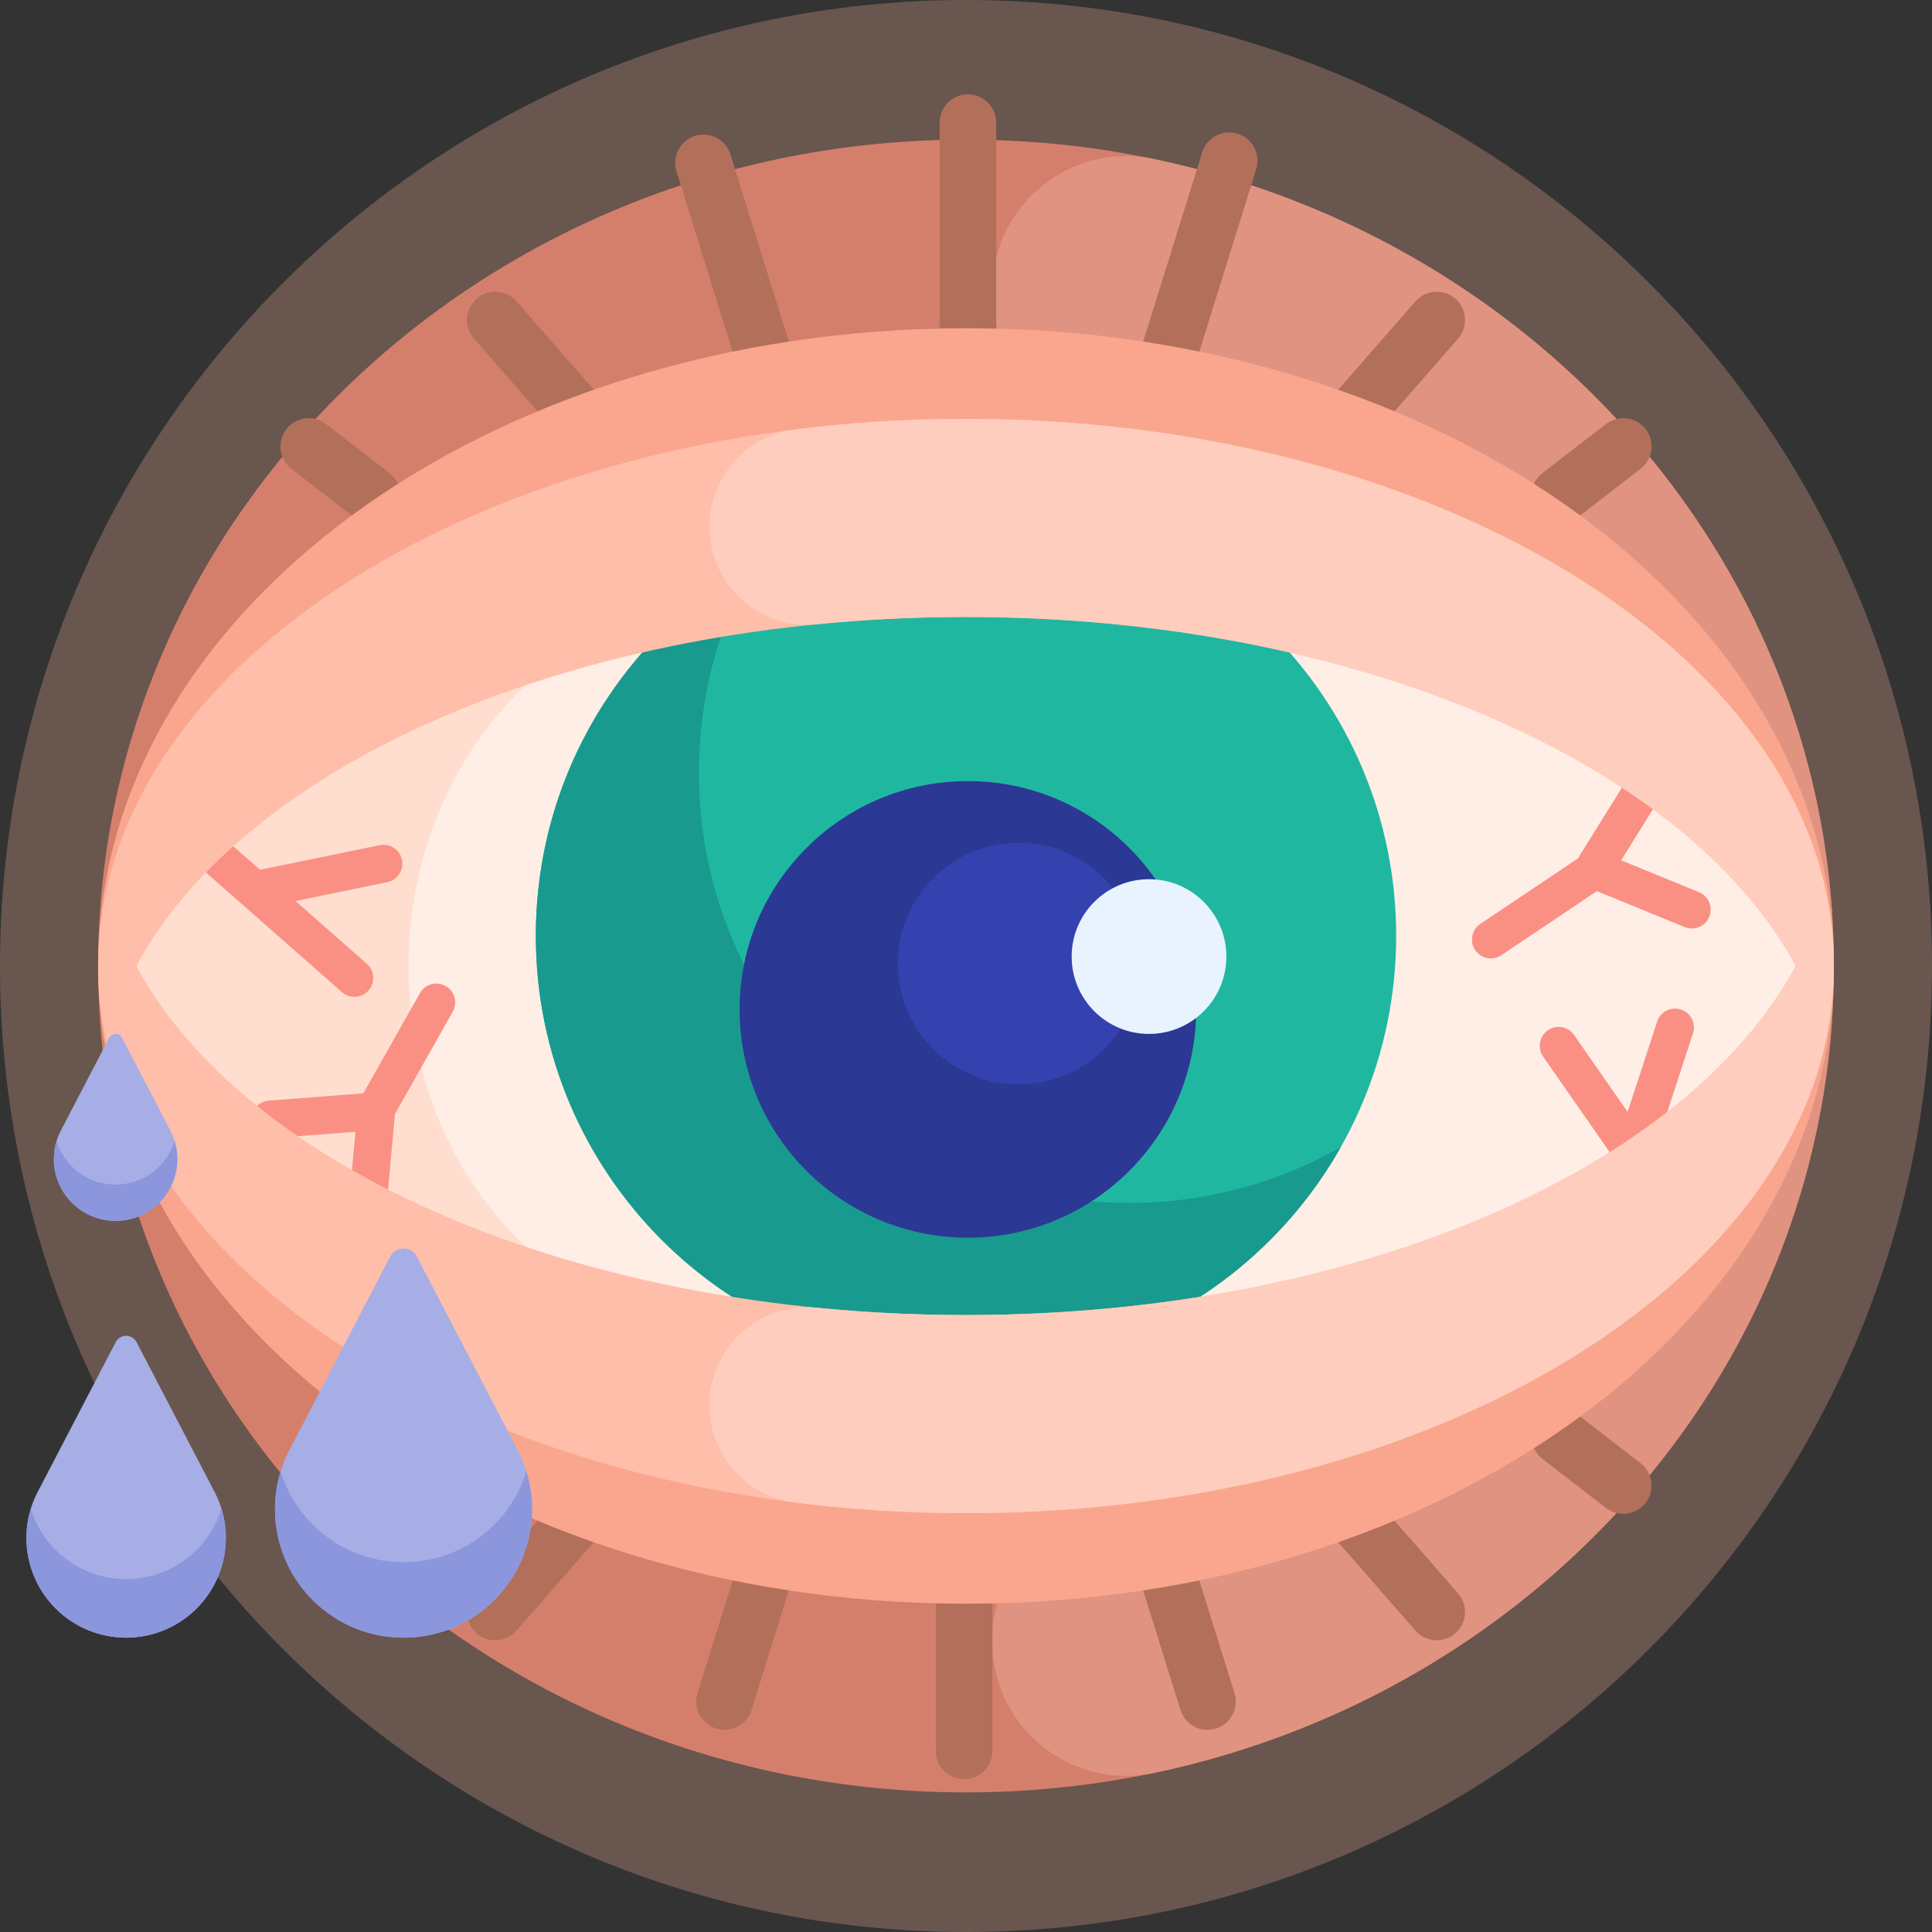 <svg id="Capa_1" enable-background="new 0 0 512 512" height="512" viewBox="0 0 512 512" width="512" xmlns="http://www.w3.org/2000/svg"><rect x="0" y="0" width="512" height="512" fill="#333333" stroke="none"/><g><path d="m512 256c0 141.385-114.615 256-256 256s-256-114.615-256-256 114.615-256 256-256 256 114.615 256 256z" fill="#69564e"/><path d="m486 256c0 120.95-102.974 219-230 219s-230-98.05-230-219 102.974-219 230-219 230 98.05 230 219z" fill="#d47f6c"/><path d="m486 256c0 104.667-77.114 192.183-180.195 213.852-22.054 4.635-42.805-12.136-42.805-34.672v-.984c0-18.194 13.79-33.318 31.88-35.26 108.51-11.646 191.12-71.209 191.12-142.936zm-180.195-213.852c-22.054-4.635-42.805 12.136-42.805 34.672v.984c0 18.194 13.79 33.318 31.88 35.26 108.51 11.646 191.12 71.209 191.12 142.936 0-104.667-77.114-192.183-180.195-213.852z" fill="#e09380"/><path d="m264 32.5v62.5c0 4.142-3.358 7.5-7.5 7.5s-7.5-3.358-7.5-7.5v-62.5c0-4.142 3.358-7.5 7.5-7.5s7.5 3.358 7.5 7.5zm-127.107 47.371c-2.726-3.119-7.464-3.437-10.583-.711s-3.437 7.464-.711 10.583l30.931 35.387c2.726 3.119 7.464 3.437 10.583.711 3.119-2.726 3.437-7.464.711-10.583zm-33.614 45.535-16.873-13.024c-3.279-2.531-7.989-1.925-10.52 1.354-2.531 3.279-1.925 7.989 1.354 10.52l16.873 13.024c3.279 2.531 7.989 1.925 10.52-1.354s1.925-7.989-1.354-10.52zm282.411-46.247c-3.119-2.726-7.857-2.408-10.583.711l-30.931 35.387c-2.726 3.119-2.408 7.857.711 10.583 3.119 2.726 7.857 2.408 10.583-.711l30.931-35.387c2.726-3.118 2.408-7.857-.711-10.583zm32.196 58.121 16.873-13.024c3.279-2.531 3.885-7.241 1.354-10.52-2.531-3.279-7.241-3.885-10.52-1.354l-16.873 13.024c-3.279 2.531-3.885 7.241-1.354 10.52s7.241 3.885 10.52 1.354zm-224.301-96.348c-1.233-3.954-5.438-6.161-9.392-4.928-3.954 1.233-6.161 5.438-4.928 9.392l19.569 62.77c1.233 3.954 5.438 6.161 9.392 4.928 3.954-1.233 6.161-5.438 4.928-9.392zm134.399-5.496c-3.954-1.233-8.159.973-9.392 4.928l-19.746 63.339c-1.233 3.954.973 8.159 4.928 9.392 3.954 1.233 8.16-.974 9.392-4.928l19.746-63.339c1.233-3.954-.973-8.159-4.928-9.392zm-72.484 374.064c-4.142 0-7.5 3.358-7.5 7.5v47c0 4.142 3.358 7.5 7.5 7.5s7.5-3.358 7.5-7.5v-47c0-4.142-3.358-7.5-7.5-7.5zm99.97-22.629c-2.726-3.119-7.464-3.437-10.583-.711-3.119 2.726-3.437 7.464-.711 10.583l30.931 35.387c2.726 3.119 7.464 3.437 10.583.711s3.437-7.464.711-10.583zm79.29.873-16.873-13.024c-3.279-2.531-7.989-1.925-10.52 1.354s-1.925 7.989 1.354 10.52l16.873 13.024c3.279 2.531 7.989 1.925 10.52-1.354s1.925-7.989-1.354-10.52zm-267.647-1.585c-3.119-2.726-7.857-2.408-10.583.711l-30.931 35.387c-2.726 3.119-2.408 7.857.711 10.583s7.857 2.408 10.583-.711l30.931-35.387c2.726-3.118 2.408-7.857-.711-10.583zm146.053 17.674c-1.233-3.954-5.438-6.161-9.392-4.928-3.954 1.233-6.161 5.438-4.928 9.392l13.989 44.87c1.233 3.954 5.438 6.161 9.392 4.928 3.954-1.233 6.161-5.438 4.928-9.392zm-104.939-4.928c-3.955-1.233-8.16.974-9.392 4.928l-13.989 44.87c-1.233 3.954.973 8.159 4.928 9.392 3.954 1.233 8.16-.974 9.392-4.928l13.989-44.87c1.232-3.954-.974-8.159-4.928-9.392z" fill="#b2705b"/><path d="m256 87c-127.026 0-230 75.664-230 169s102.974 169 230 169 230-75.664 230-169-102.975-169-230-169zm0 276.81c-103.502 0-191.035-45.384-219.906-107.81 28.871-62.426 116.404-107.81 219.906-107.81s191.035 45.384 219.906 107.81c-28.871 62.426-116.404 107.81-219.906 107.81z" fill="#faa68e"/><path d="m475.906 256c-28.871 61.378-116.404 106-219.906 106s-191.035-44.622-219.906-106c28.871-61.378 116.404-106 219.906-106s191.035 44.622 219.906 106z" fill="#ffdecf"/><path d="m475.906 256c-28.871 61.378-116.404 106-219.906 106-22.873 0-44.967-2.179-65.82-6.237-109.18-21.246-109.18-178.28 0-199.526 20.853-4.058 42.947-6.237 65.82-6.237 103.502 0 191.035 44.622 219.906 106z" fill="#ffeee5"/><path d="m256 134c62.96 0 114 51.04 114 114s-51.04 114-114 114-114-51.04-114-114 51.04-114 114-114z" fill="#20b7a1"/><path d="m355.285 304.063c-19.574 34.59-56.703 57.937-99.285 57.937-62.96 0-114-51.04-114-114 0-42.582 23.347-79.711 57.938-99.285-9.368 16.554-14.715 35.684-14.715 56.063 0 62.96 51.04 114 114 114 20.378-.001 39.508-5.348 56.062-14.715z" fill="#199a8e"/><path d="m317 267.5c0 33.413-27.087 60.5-60.5 60.5s-60.5-27.087-60.5-60.5 27.087-60.5 60.5-60.5 60.5 27.087 60.5 60.5z" fill="#2b3894"/><path d="m301.979 255.357c0 17.685-14.336 32.021-32.021 32.021s-32.021-14.336-32.021-32.021 14.336-32.021 32.021-32.021c17.684 0 32.021 14.337 32.021 32.021z" fill="#3342ae"/><path d="m304.5 233c11.322 0 20.5 9.178 20.5 20.5s-9.178 20.5-20.5 20.5-20.5-9.178-20.5-20.5 9.178-20.5 20.5-20.5z" fill="#e9f3fe"/><path d="m90.621 262.928-42.27-37.193c-2.073-1.824-2.275-4.984-.451-7.057 1.823-2.074 4.983-2.276 7.057-.451l13.947 12.273 31.718-6.516c2.703-.554 5.349 1.187 5.903 3.892.556 2.705-1.187 5.348-3.892 5.904l-24.323 4.997 18.916 16.644c2.073 1.824 2.275 4.984.451 7.057-.988 1.124-2.369 1.697-3.756 1.697-1.172-.001-2.35-.411-3.3-1.247zm27.47-1.625c-2.406-1.358-5.455-.51-6.813 1.895l-14.996 26.55-25.063 1.926c-2.754.211-4.814 2.615-4.603 5.369.201 2.623 2.393 4.617 4.979 4.617.129 0 .259-.005.389-.015l22.217-1.707-1.693 18.544-16.89 9.222c-2.424 1.323-3.315 4.361-1.992 6.784.908 1.663 2.623 2.605 4.394 2.605.81 0 1.631-.197 2.392-.613l19.229-10.5c1.463-.798 2.432-2.274 2.583-3.934l2.376-26.022c.021-.235.026-.468.015-.698l15.369-27.21c1.36-2.405.511-5.455-1.893-6.813zm327.383 6.224c-2.624-.859-5.448.573-6.307 3.197l-7.836 23.946-14.183-20.382c-1.578-2.267-4.694-2.825-6.96-1.248-1.983 1.379-2.658 3.936-1.742 6.071.131.306.296.604.493.888l18.495 26.578-5.778 17.656c-.393 1.203-.306 2.447.156 3.525.547 1.274 1.619 2.317 3.041 2.782 2.624.859 5.448-.573 6.307-3.197l17.511-53.51c.859-2.624-.572-5.448-3.197-6.306zm18.046-61.175c-.094-2.76-2.408-4.922-5.168-4.827l-21.897.748c-1.666.057-3.194.94-4.074 2.355l-13.807 22.185c-.125.201-.233.407-.327.617l-25.95 17.413c-2.293 1.538-2.905 4.645-1.366 6.938.497.741 1.158 1.306 1.902 1.68 1.559.784 3.484.727 5.036-.314l25.321-16.99 23.259 9.532c2.556 1.048 5.476-.175 6.523-2.73 1.047-2.554-.162-5.465-2.73-6.523l-20.618-8.45 9.839-15.81 19.232-.657c2.759-.093 4.92-2.407 4.825-5.167z" fill="#fa9084"/><path d="m256 111c-127.026 0-230 64.919-230 145s102.974 145 230 145 230-64.919 230-145-102.975-145-230-145zm0 237.5c-103.502 0-191.035-38.939-219.906-92.5 28.871-53.561 116.404-92.5 219.906-92.5s191.035 38.939 219.906 92.5c-28.871 53.561-116.404 92.5-219.906 92.5z" fill="#ffbeaa"/><path d="m486 256c0 80.081-102.975 145-230 145-15.54 0-30.72-.972-45.395-2.824-12.94-1.633-22.605-12.712-22.605-25.756 0-15.29 13.152-27.364 28.368-25.858 12.875 1.274 26.118 1.938 39.632 1.938 103.502 0 191.035-38.939 219.906-92.5-28.871-53.561-116.404-92.5-219.906-92.5-13.515 0-26.757.664-39.632 1.938-15.216 1.505-28.368-10.569-28.368-25.858 0-13.043 9.665-24.123 22.605-25.756 14.675-1.852 29.855-2.824 45.395-2.824 127.025 0 230 64.919 230 145z" fill="#ffcdbe"/><path d="m14.74 426.26c-8.158-8.158-10.08-20.664-4.75-30.895l20.683-39.696c1.16-2.226 4.345-2.226 5.504 0l20.683 39.696c5.331 10.231 3.408 22.738-4.75 30.895-10.319 10.32-27.05 10.32-37.37 0zm68.115-2.236c-10.515-10.515-12.993-26.635-6.122-39.822l26.658-51.165c1.495-2.869 5.6-2.869 7.095 0l26.658 51.165c6.871 13.187 4.393 29.307-6.122 39.822-13.3 13.301-34.865 13.301-48.167 0zm-63.79-105.277c-5.052-5.052-6.242-12.796-2.941-19.132l12.808-24.581c.718-1.378 2.69-1.378 3.409 0l12.808 24.581c3.301 6.336 2.11 14.08-2.941 19.132-6.392 6.39-16.752 6.39-23.143 0z" fill="#a6aee5"/><path d="m58.687 399.815c2.837 9.225.43 19.439-6.576 26.445-10.319 10.32-27.051 10.32-37.37 0-7.006-7.006-9.413-17.22-6.576-26.445 1.237 4.033 3.448 7.801 6.576 10.928 10.32 10.319 27.051 10.319 37.37 0 3.128-3.127 5.339-6.895 6.576-10.928zm80.812-9.877c-1.595 5.199-4.444 10.054-8.476 14.086-13.301 13.301-34.867 13.301-48.168 0-4.032-4.032-6.882-8.887-8.476-14.086-3.656 11.891-.554 25.056 8.476 34.086 13.301 13.301 34.867 13.301 48.168 0 9.03-9.03 12.133-22.195 8.476-34.086zm-120.434-71.191c6.39 6.39 16.751 6.39 23.141 0 4.338-4.338 5.829-10.663 4.072-16.376-.766 2.498-2.135 4.83-4.072 6.767-6.39 6.39-16.751 6.39-23.141 0-1.937-1.937-3.306-4.27-4.072-6.767-1.757 5.712-.266 12.037 4.072 16.376z" fill="#8c96dd"/></g></svg>